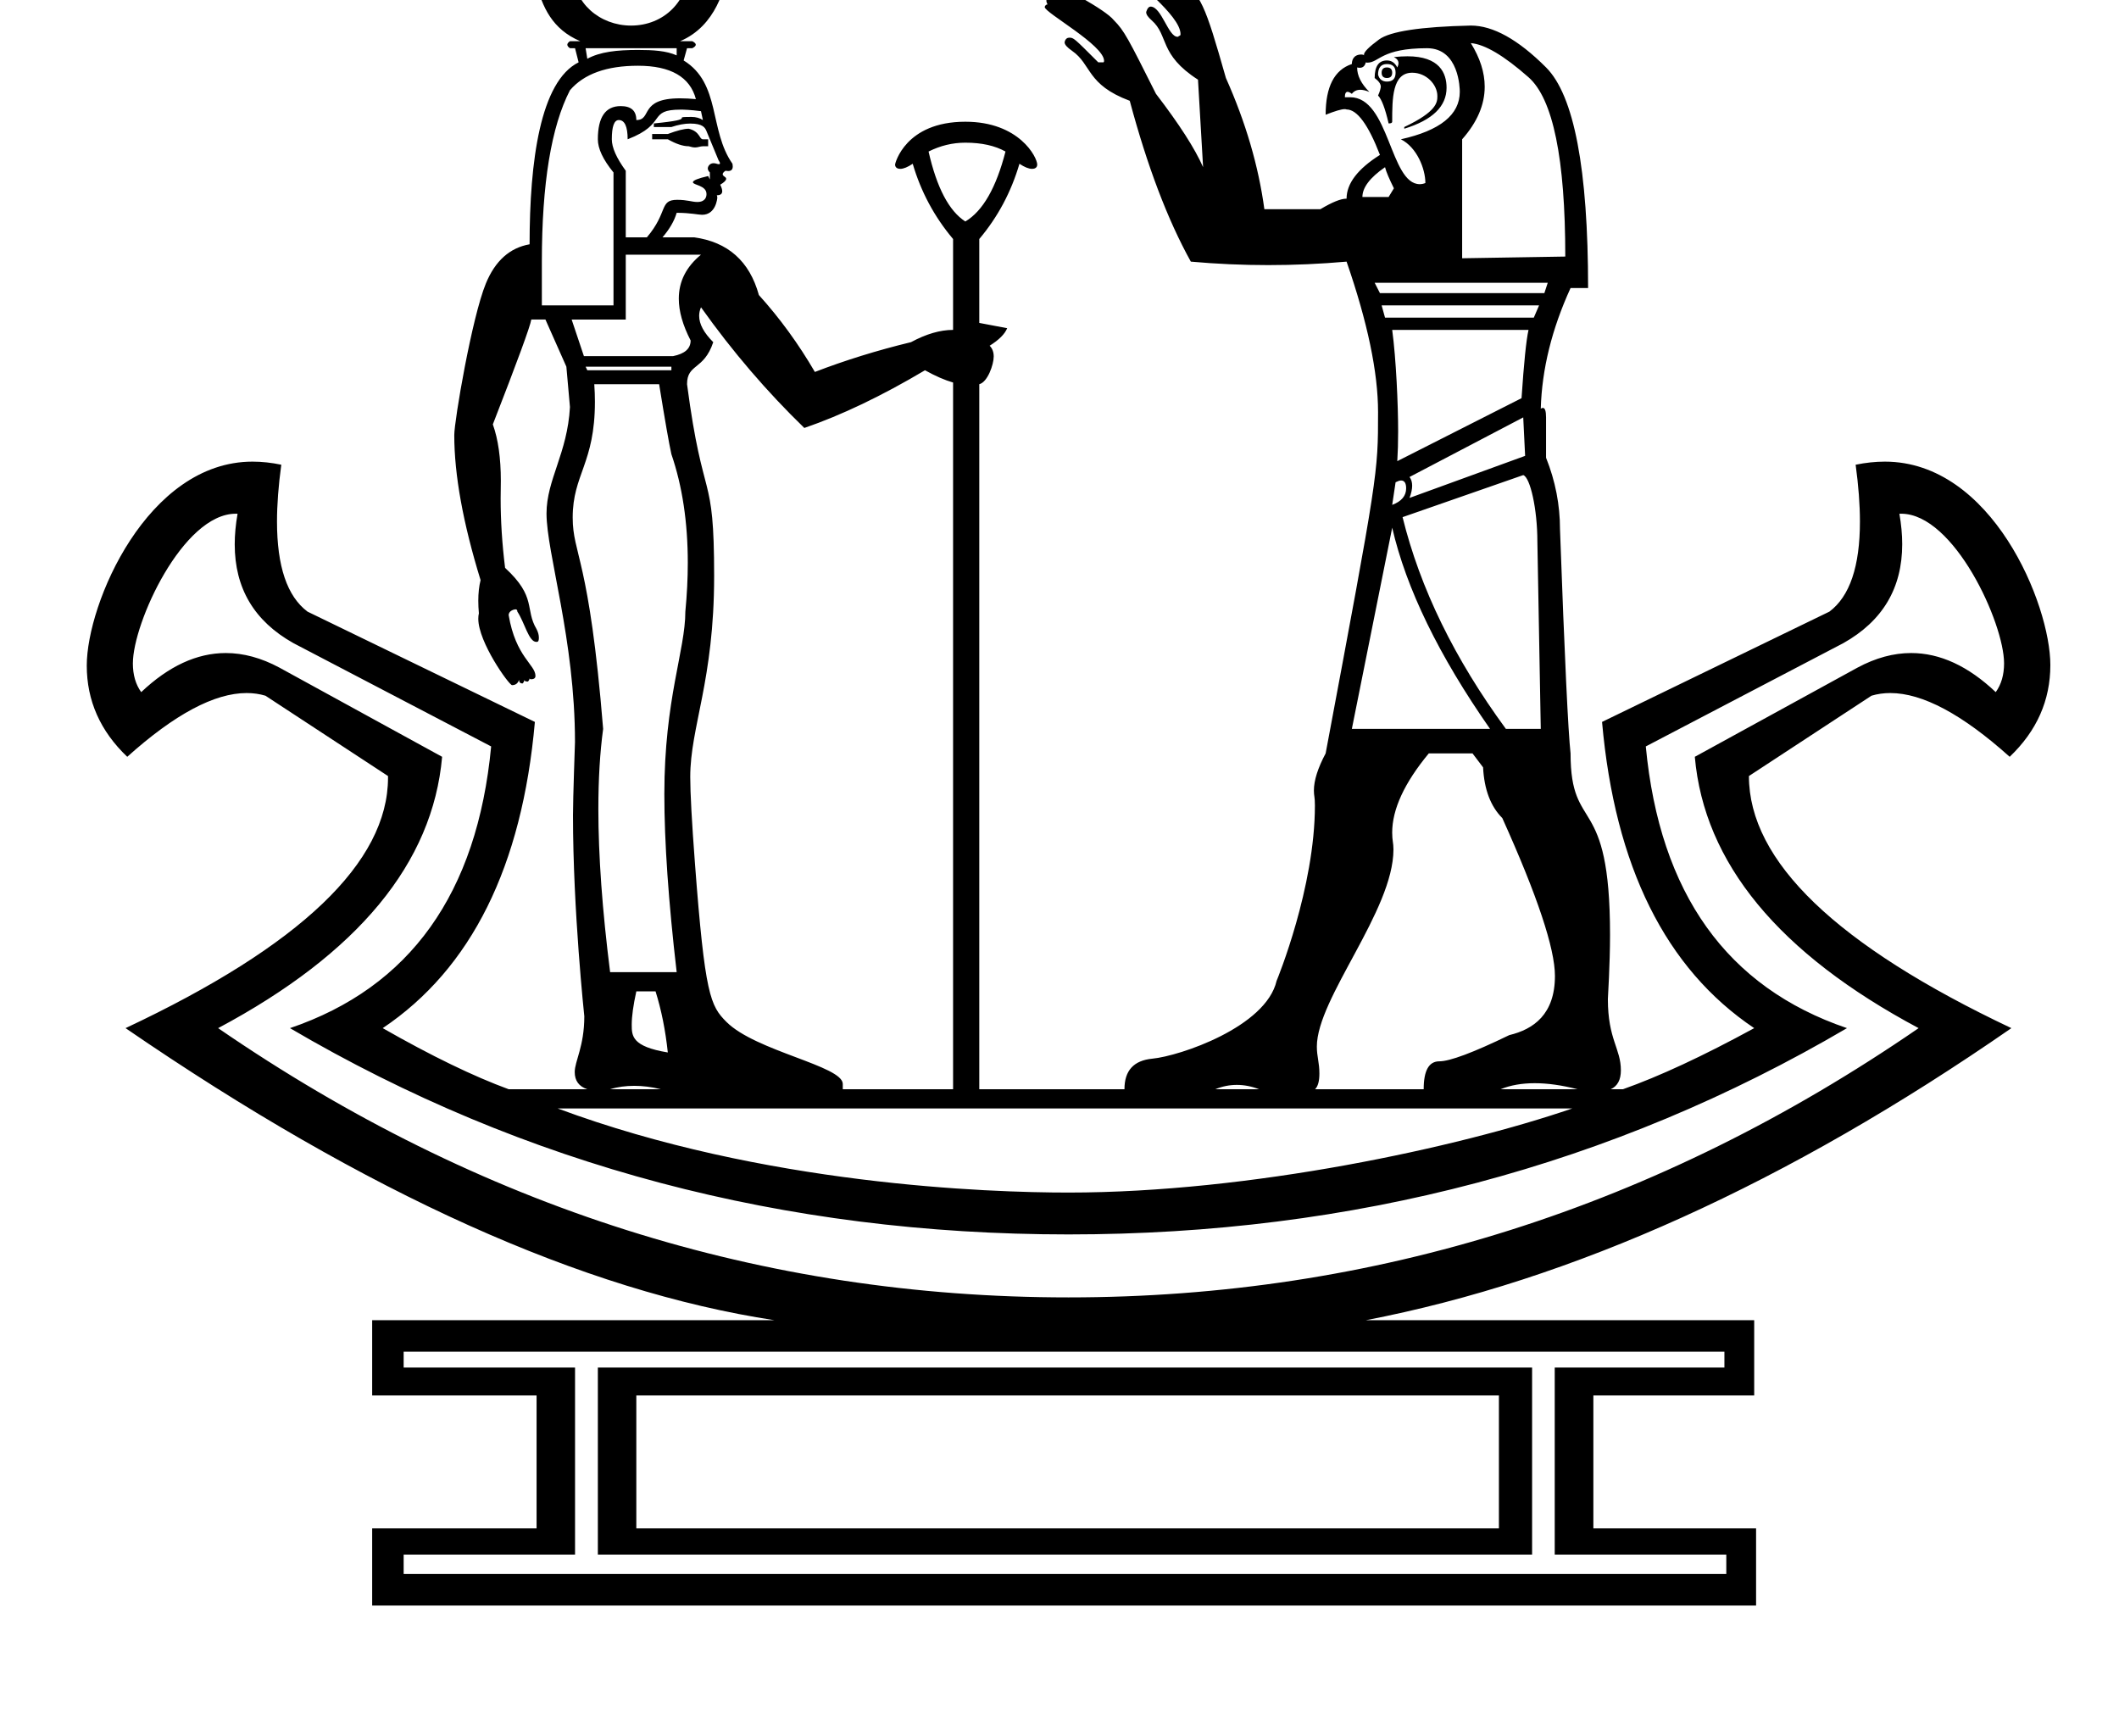 <?xml version="1.0" standalone="no"?>
<!DOCTYPE svg PUBLIC "-//W3C//DTD SVG 1.1//EN" "http://www.w3.org/Graphics/SVG/1.1/DTD/svg11.dtd" >
<svg xmlns="http://www.w3.org/2000/svg" xmlns:xlink="http://www.w3.org/1999/xlink" version="1.1" viewBox="-10 0 1221 1000">
   <path fill="currentColor"
d="M894.981 434.098c0 47.046 22.749 21.493 22.749 104.622c0 16.608 -1.246 36.56 -1.246 36.929c0 23.294 7.492 28.47 7.492 41.045c0 5.492 -1.962 9.122 -5.854 10.896h7.062c20.859 -7.388 46.065 -19.067 75.615 -35.2
c-51.062 -34.277 -80.287 -93.106 -87.675 -176.436l131.022 -63.556c11.729 -8.806 17.572 -26.081 17.572 -51.908c0 -9.7 -0.824 -20.606 -2.471 -32.724c5.771 -1.189 11.383 -1.784 16.835 -1.784
c61.75 0 95.361 82.204 95.361 117.182c0 20.378 -7.812 37.999 -23.436 52.889c-27.318 -24.523 -50.26 -36.738 -68.793 -36.738c-3.799 0 -7.413 0.513 -10.842 1.539l-70.617 46.281c0 49.052 50.41 97.561 151.229 145.255
c-129.013 89.358 -253.027 145.417 -371.991 168.286h223.804v43.349h-92.672v76.593h93.758v44.435h-797.434v-44.435h94.735v-76.593h-94.735v-43.349h231.843c-110.218 -16.785 -234.831 -72.845 -373.947 -168.286
c100.824 -47.39 151.236 -95.584 151.236 -144.316c0 -0.312 -0.002 -0.626 -0.006 -0.938l-70.618 -46.281c-3.429 -1.026 -7.042 -1.539 -10.842 -1.539c-18.533 0 -41.475 12.215 -68.793 36.738
c-15.544 -14.813 -23.324 -32.33 -23.324 -52.575c0 -35.699 34.845 -117.495 95.522 -117.495c5.376 0 10.898 0.595 16.564 1.784c-1.646 12.116 -2.471 23.023 -2.471 32.722c0 25.828 5.844 43.103 17.572 51.91l131.022 63.556
c-7.388 83.329 -36.612 142.158 -87.674 176.436c28.247 16.133 52.42 27.812 72.572 35.2h45.305c-4.825 -1.598 -7.244 -4.897 -7.244 -9.899c0 -6.236 5.523 -14.828 5.523 -32.127c0 -0.094 -6.527 -60.807 -6.527 -115.858
c0 -10.018 1.155 -41.763 1.155 -42.185c0 -59.073 -16.406 -108.897 -16.406 -131.65c0 -19.515 12.066 -34.653 13.504 -61.349l-2.064 -23.249l-12.06 -27.161h-8.148c-0.651 4.021 -8.039 24.119 -22.162 60.405
c3.07 8.568 4.605 19.395 4.605 32.437c0 0.103 -0.112 8.628 -0.112 10.205c0 12.843 0.845 26.199 2.568 40.035c18.39 16.899 11.246 23.754 18.143 35.309c0.894 1.75 1.316 3.383 1.316 4.867
c0 2.473 -0.696 2.473 -1.483 2.473c-4.384 0 -6.782 -11.33 -10.914 -17.443c0 -0.893 -0.353 -1.316 -1.072 -1.316c-0.535 0 -3.926 0.656 -3.926 3.381c4.074 24.109 15.44 28.482 15.44 35.007
c0 0.829 -0.412 1.892 -2.524 1.892c-0.566 0 -0.856 -0.194 -0.856 -0.612c0 0.652 -0.326 1.304 -0.978 1.956c-1.358 0 -2.064 -0.326 -2.064 -0.978c0 0.651 -0.326 1.412 -0.978 2.063
c-1.358 0 -2.064 -0.706 -2.064 -2.063c-0.651 2.01 -2.01 3.042 -4.02 3.042c-1.759 0 -19.459 -24.689 -19.459 -38.266c0 -1.17 0.115 -2.216 0.338 -3.128c-0.223 -2.53 -0.338 -4.94 -0.338 -7.23
c0 -4.396 0.423 -8.354 1.315 -11.891c-10.135 -32.913 -15.157 -60.761 -15.157 -83.546c0 -8.247 10.117 -67.674 18.199 -87.348c5.378 -13.092 13.798 -20.588 25.205 -22.598c0 -47.891 6.155 -93.904 28.247 -104.84
l-2.064 -8.148h-2.933c-1.005 -0.679 -1.507 -1.344 -1.507 -2.01c0 -0.665 0.502 -1.33 1.507 -2.01h5.975c-32.542 -13.84 -22.121 -50.755 -41.284 -78.549c-6.029 -8.745 -10.157 -15.481 -12.167 -20.207
c19.446 8.271 32.205 37.575 40.089 64.751c-0.489 -2.607 -0.761 -5.323 -0.761 -8.257c0 -13.512 7.115 -42.371 43.349 -42.371c32.509 0 42.37 25.679 42.37 42.371c0 4.676 -0.425 8.928 -1.249 12.805
c7.056 -27.814 19.73 -60.019 41.556 -69.299c-7.361 17.3 -18.569 21.494 -26.184 56.494c-2.422 11.134 -7.25 33.334 -28.247 42.262h7.062c1.33 0.68 1.996 1.345 1.996 2.01c0 0.666 -0.666 1.331 -1.996 2.01
h-3.042l-1.956 7.062c21.574 13.267 14.509 40.113 28.139 59.536c0.108 0.559 0.162 1.061 0.162 1.506c0 1.795 -0.881 2.677 -2.675 2.677c-0.446 0 -0.948 -0.055 -1.507 -0.163
c-1.079 0.729 -1.61 1.38 -1.61 1.986c0 1.295 1.997 1.442 1.997 2.656c0 0.911 -1.16 2.043 -3.429 3.397c0.766 1.531 1.152 2.778 1.152 3.735c0 1.558 -1.023 2.349 -3.108 2.349
c0.186 0.386 0.278 0.85 0.278 1.395c0 0.132 -0.694 9.85 -8.765 9.85c-2.183 0 -6.789 -1.141 -14.654 -1.141c-1.358 4.726 -4.129 9.397 -8.148 14.124h18.144c19.501 2.661 31.995 13.743 37.373 33.244
c12.113 13.417 22.869 28.192 32.267 44.326c17.491 -6.736 35.906 -12.44 55.407 -17.166c8.746 -4.726 16.84 -7.062 24.227 -7.062v-52.365c-10.756 -12.766 -18.523 -27.215 -23.249 -43.349
c-2.921 1.934 -5.296 2.922 -7.147 2.922c-0.956 0 -3.022 -0.263 -3.022 -2.53c0 -0.474 5.805 -24.618 40.48 -24.618c31.088 0 41.425 20.509 41.425 24.693c0 0.813 -0.331 2.455 -3.009 2.455
c-1.883 0 -4.315 -0.988 -7.235 -2.922c-4.727 16.134 -12.386 30.583 -23.141 43.349v48.346l16.079 3.042c-1.358 3.368 -4.727 6.735 -10.104 10.104c1.547 1.547 2.342 3.626 2.342 6.215
c0 4.652 -3.535 14.778 -8.316 15.948v406.214h83.654c0 -10.756 5.323 -16.568 16.079 -17.601c15.875 -1.523 65.481 -18.261 71.595 -44.869c0.419 -0.945 22.064 -53.664 22.064 -101.027
c0 -5.204 -0.584 -5.34 -0.584 -8.565c0 -5.853 2.256 -12.953 6.768 -21.43c30.203 -161.142 30.203 -161.142 30.203 -196.643c0 -22.869 -6.03 -51.768 -18.144 -86.696c-15.129 1.331 -30.176 1.996 -45.134 1.996
c-14.959 0 -29.829 -0.665 -44.605 -1.996c-13.418 -24.173 -25.097 -55.027 -35.2 -92.672c-24.999 -9.343 -21.835 -20.877 -33.245 -28.79c-2.833 -1.966 -4.283 -3.585 -4.283 -4.857c0 -0.038 0.278 -2.716 2.653 -2.716
c2.531 0 2.531 0 16.731 14.2h3.042c0.208 -0.208 0.311 -0.487 0.311 -0.836c0 -9.097 -34.195 -27.758 -34.195 -30.997c0 -0.57 0.68 -1.521 1.618 -1.521c-0.459 -0.899 -0.688 -1.6 -0.688 -2.108
c0 -0.688 0.421 -1.025 1.262 -1.025c0.377 0 0.838 0.067 1.383 0.201c-0.387 -0.759 -0.58 -1.412 -0.58 -1.957c0 -1.369 1.214 -2.063 3.622 -2.063c-0.326 -1.005 -0.489 -1.766 -0.489 -2.274
c0 -0.51 0.163 -0.768 0.489 -0.768c0.679 -0.325 1.344 -0.488 2.01 -0.488c0.368 0 26.186 13.222 31.234 19.609c5.936 5.936 8.275 10.596 24.227 42.371c13.417 17.491 22.435 31.506 27.16 42.262
l-2.934 -50.41c-22.685 -14.554 -16.755 -25.497 -26.726 -34.223c-2.095 -1.833 -3.134 -3.383 -3.134 -4.613c0 -0.22 0.819 -3.27 2.545 -3.27c6.269 0 10.182 17.389 15.466 17.389
c0.51 0 0.768 -0.163 0.768 -0.488c0.679 0 1.018 -0.34 1.018 -1.012c0 -11.229 -28.625 -31.457 -28.625 -35.484c0 -1.059 0.738 -2.134 1.927 -2.134c0.432 0 0.917 0.131 1.453 0.388
c-0.459 -0.899 -0.688 -1.612 -0.688 -2.138c0 -0.728 0.44 -1.094 1.321 -1.094c0.365 0 0.807 0.063 1.323 0.189c-0.33 -0.647 -0.494 -1.198 -0.494 -1.652c0 -1.05 0.874 -1.579 2.571 -1.579
c0.586 0 1.271 0.063 2.051 0.189c-0.223 -0.688 -0.338 -1.262 -0.338 -1.719c0 -0.877 0.423 -1.323 1.315 -1.323c3.762 0 4.319 4.52 17.166 14.124c12.843 9.599 14.962 14.61 27.16 57.472
c11.407 25.53 18.795 50.735 22.163 75.614h32.267c6.736 -4.02 11.733 -6.084 15.102 -6.084c0 -8.745 6.464 -17.165 19.23 -25.205c-6.735 -17.491 -13.2 -26.183 -19.23 -26.183
c-0.264 -0.126 -0.625 -0.189 -1.087 -0.189c-1.915 0 -5.544 1.087 -10.973 3.231c0 -16.133 4.998 -25.856 15.102 -29.225c0 -1.604 0.521 -5.486 5.562 -5.486c0.672 0 1.174 0.163 1.5 0.489
c-0.061 -0.127 -0.092 -0.269 -0.092 -0.426c0 -1.517 2.864 -4.417 8.675 -8.7c6.41 -4.727 24.01 -7.388 52.909 -8.04c12.765 0 27.215 7.985 43.348 24.119c16.134 16.133 24.227 58.558 24.227 127.111h-10.104
c-10.756 23.52 -16.514 46.661 -17.166 69.531c0.455 -0.308 0.859 -0.462 1.214 -0.462c1.21 0 1.828 1.803 1.828 5.459v23.249c5.378 13.418 8.04 27.161 8.04 41.284c2.661 73.932 4.726 116.954 6.084 129.067z
M320.372 -18.506c-0.058 0.829 -0.086 1.646 -0.086 2.45c0 17.602 15.249 30.794 33.331 30.794c19.004 0 33.244 -14.237 33.244 -33.244c0 -17.511 -11.592 -33.353 -33.244 -33.353c-32.127 0 -33.245 29.276 -33.245 33.353z
M837.51 24.842c5.329 8.58 7.998 16.949 7.998 25.122c0 10.404 -4.325 20.49 -12.996 30.286v68.553l59.428 -0.978c0 -56.44 -7.062 -90.879 -21.186 -103.318c-14.124 -12.44 -25.205 -19.013 -33.244 -19.665zM327.434 27.775
l0.979 6.084c7.388 -4.02 17.11 -5.084 29.225 -5.084c8.745 0 16.242 0.467 22.271 3.129v-4.129h-52.475zM777.901 36.097c-0.364 0 -0.667 -0.058 -0.906 -0.173c-0.518 2.117 -1.689 3.135 -3.485 3.135
c-0.463 0 -0.967 -0.067 -1.512 -0.201c0 4.726 2.336 9.397 7.062 14.123c-1.979 -0.842 -3.721 -1.255 -5.224 -1.255c-2.085 0 -3.712 0.795 -4.88 2.342c-1.014 -0.766 -1.839 -1.153 -2.472 -1.153
c-1.027 0 -1.548 1.023 -1.548 3.108h3.042c22.662 0 22.871 50.093 40.12 50.093c1.056 0 2.13 -0.218 3.228 -0.66c0 -8.207 -4.9 -20.594 -14.123 -25.205c22.605 -5.029 33.952 -14.144 33.952 -27.388
c0 -1.645 -0.325 -25.087 -18.851 -25.087c-26.553 0 -27.566 8.321 -34.403 8.321zM823.532 50.542c0 10.787 -8.139 18.633 -24.374 23.624v-0.978c18.936 -8.927 19.074 -14.371 19.074 -17.836
c0 -6.637 -6.352 -13.453 -14.511 -13.453c-11.517 0 -11.517 14.915 -11.517 28.247c0 0.651 -0.706 0.978 -2.063 0.978c-2.01 -8.746 -4.074 -14.069 -6.084 -16.079c1.119 -2.333 1.575 -4.512 1.575 -5.13
c0 -1.529 -1.164 -3.187 -3.531 -4.974c0 -6.736 2.336 -10.104 7.062 -10.104c2.662 0 4.618 1.358 5.976 4.021c0.459 -0.899 0.688 -1.718 0.688 -2.46c0 -1.455 -0.882 -2.616 -2.644 -3.516
c2.801 -0.29 5.411 -0.446 7.819 -0.446c18.508 0 22.529 9.688 22.529 18.106zM789.163 36.901c-3.367 0 -5.105 2.064 -5.105 6.084c0.651 2.662 2.444 4.02 5.105 4.02c3.368 0 4.998 -1.738 4.998 -5.105
c0 -3.368 -1.63 -4.998 -4.998 -4.998zM381.869 56.648c2.734 0 5.775 0.154 9.12 0.462c-3.367 -12.766 -14.558 -19.23 -33.352 -19.23c-18.144 0 -31.181 4.727 -39.22 14.124
c-10.756 20.859 -16.189 53.724 -16.189 98.756v25.205h41.284v-76.593c-6.029 -7.388 -9.017 -13.743 -9.017 -19.121c0 -12.766 4.399 -19.121 13.146 -19.121c6.029 0 9.018 2.661 9.018 8.039c9.302 0 1.314 -12.521 25.21 -12.521
zM789.163 38.857c2.011 0 3.042 1.032 3.042 3.042s-1.031 3.042 -3.042 3.042c-2.01 0 -3.042 -1.032 -3.042 -3.042s1.032 -3.042 3.042 -3.042zM362.742 136.744c12.343 -14.51 7.016 -21.613 17.474 -21.613
c5.854 0 8.536 1.25 11.557 1.25c4.694 0 5.32 -2.982 5.32 -4.573c0 -5.12 -7.826 -5.106 -7.826 -6.817c0 -1.036 2.935 -2.211 8.785 -3.556l0.978 1.956v-4.02c-0.787 -0.787 -1.19 -1.555 -1.19 -2.326
c0 -1.056 1.032 -3.01 3.316 -3.01c1.353 0 2.218 0.573 3.055 0.573c0.425 0 0.638 -0.17 0.638 -0.508c0 -0.383 -0.273 -0.981 -0.821 -1.792l-7.062 -17.057
c-0.773 -1.632 -1.924 -4.061 -9.296 -4.061c-3.185 0 -6.783 0.666 -10.803 1.997h-10.104v-2.064c27.26 -2.638 8.316 -3.752 21.609 -3.752c2.62 0 4.836 0.604 6.638 1.796l-1.087 -5.105
c-6.195 -0.82 -10.207 -0.896 -11.622 -0.896c-19.548 0 -7.375 8.125 -30.64 17.084c0 -7.388 -1.738 -11.082 -5.106 -11.082c-2.661 0 -4.02 3.694 -4.02 11.082c0 4.726 2.662 10.755 8.04 18.143v38.352h12.167z
M395.01 80.25h3.042v4.02h-3.042c-1.385 0 -2.878 0.692 -4.409 0.692c-1.094 0 -2.352 -0.242 -3.739 -0.692c-3.368 0 -7.333 -1.358 -12.06 -4.02h-9.018v-3.042h9.018
c5.378 -2.01 9.397 -3.042 12.06 -3.042c6.573 1.608 6.021 6.084 8.148 6.084zM546.239 82.205c-7.388 0 -14.449 1.738 -21.186 5.106c4.727 20.859 11.788 34.276 21.186 40.307
c10.104 -6.03 17.763 -19.447 23.141 -40.307c-6.029 -3.368 -13.743 -5.106 -23.141 -5.106zM788.077 96.329c-8.746 6.029 -13.037 11.787 -13.037 17.165h15.102l3.042 -4.997c-2.662 -5.378 -4.455 -9.507 -5.106 -12.168z
M350.575 146.739v37.372h-31.181l7.062 21.077h51.388c6.736 -1.358 10.104 -4.291 10.104 -9.018c-4.542 -8.81 -6.817 -16.834 -6.817 -24.077c0 -9.909 4.258 -18.356 12.793 -25.355h-43.348zM782.102 162.927l3.042 5.975h94.736
l1.955 -5.975h-99.733zM786.121 175.964l1.956 7.062h85.719l3.042 -7.062h-90.717zM401.495 332.052c0 60.084 -13.765 86.786 -13.765 115.593c0 9.205 0.896 25.83 2.716 49.9c5.724 75.73 8.862 81.98 18.144 91.259
c16.907 16.907 67.032 25.331 67.032 35.744v3.042h63.556v-407.191c-4.726 -1.358 -10.158 -3.694 -16.188 -7.062c-24.879 14.775 -48.02 25.856 -69.531 33.244c-21.511 -20.859 -41.393 -44 -59.536 -69.531
c-0.708 1.604 -1.062 3.253 -1.062 4.95c0 4.684 2.7 9.726 8.123 15.148c-5.441 16.326 -15.101 12.257 -15.101 24.227c9.37 71.048 15.611 48.176 15.611 110.676zM795.628 248.673c0 6.301 -0.163 11.977 -0.489 17.029
l71.596 -36.286c1.357 -20.153 2.661 -33.299 4.02 -39.329h-78.549c2.262 16.825 3.423 43.144 3.423 58.586zM327.434 211.272l0.979 2.064h48.454v-2.064h-49.433zM319.996 298.208c0 21.386 9.537 22.855 17.542 121.766
c-1.839 13.59 -2.757 28.973 -2.757 46.138c0 26.953 2.263 58.303 6.776 94.012h38.351c-4.727 -40.682 -7.105 -74.888 -7.105 -102.584c0 -54.736 12.102 -82.836 12.102 -105.141c0.939 -9.743 1.41 -19.124 1.41 -28.139
c0 -23.303 -3.143 -44.169 -9.449 -62.577c-1.358 -6.03 -3.694 -19.447 -7.062 -40.307h-37.373c0.246 3.413 0.369 6.762 0.369 10.046c0 35.714 -12.805 41.845 -12.805 66.786zM867.712 240.497l-65.512 34.331
c1.005 1.331 1.507 3.002 1.507 5.012s-0.502 4.359 -1.507 7.048l66.598 -24.227zM867.712 273.741l-69.531 24.227c10.104 41.013 29.985 81.699 59.536 122.005h20.099l-1.955 -107.881
c0 -18.859 -4.145 -37.052 -8.148 -38.352zM794.161 277.87l-1.956 13.037c5.378 -2.01 8.04 -5.215 8.04 -9.561c0 -2.971 -0.993 -4.497 -2.896 -4.497c-1.001 0 -1.818 0.372 -3.188 1.021zM66.561 382.193
c0 6.63 1.6 12.159 4.803 16.596c15.854 -15.011 32.106 -22.523 48.743 -22.523c10.155 0 20.453 2.798 30.892 8.398l93.758 51.388c-5.377 61.166 -48.399 113.314 -129.066 156.337c150.523 103.481 313.922 155.141 489.977 155.141
s339.344 -51.659 489.867 -155.141c-80.666 -43.023 -123.58 -95.171 -128.958 -156.337l93.759 -51.388c10.438 -5.601 20.736 -8.398 30.891 -8.398c16.638 0 32.89 7.512 48.744 22.523c3.202 -4.437 4.803 -9.965 4.803 -16.595
c0 -23.274 -28.812 -86.202 -59.279 -86.202c-0.347 0 -0.693 0.007 -1.04 0.021c1.083 6.156 1.624 12.006 1.624 17.551c0 25.324 -11.296 44.276 -33.891 56.977l-113.857 59.536c8.04 84.686 46.717 138.79 115.922 162.312
c-135.097 79.309 -284.589 118.854 -448.584 118.854c-163.996 0 -313.487 -39.546 -448.584 -118.854c69.205 -23.521 107.882 -77.625 115.921 -162.312l-113.966 -59.536c-22.567 -12.687 -33.792 -31.609 -33.792 -56.89
c0 -5.57 0.545 -11.45 1.634 -17.639c-0.347 -0.015 -0.693 -0.021 -1.04 -0.021c-30.466 0 -59.278 62.928 -59.278 86.201zM792.205 304.053l-23.249 115.921h79.635c-29.551 -42.315 -48.346 -80.992 -56.386 -115.921z
M792.927 489.429c0 35.387 -44.138 85.709 -44.138 113.592c0 5.833 1.464 9.046 1.464 15.58c0 4.347 -0.836 7.343 -2.482 8.989h62.578c0 -10.756 2.987 -16.079 9.018 -16.079c6.029 0 19.447 -4.998 40.306 -15.102
c13.99 -3.35 26.305 -11.98 26.305 -34.102c0 -15.744 -10.093 -46.09 -30.324 -90.945c-6.735 -6.736 -10.43 -16.46 -11.081 -29.226l-6.084 -8.039h-25.205c-14.083 17.023 -21.088 32.225 -21.088 45.641
c0 4.768 0.732 5.739 0.732 9.69zM374.802 606.404c-1.357 -12.766 -3.693 -24.444 -7.062 -35.2h-11.081c-1.763 8.021 -2.645 14.399 -2.645 19.165c0 6.512 0.09 12.602 20.787 16.035zM874.339 624.113
c-7.388 0 -13.96 1.141 -19.664 3.477h44.326c-9.072 -2.336 -17.274 -3.477 -24.662 -3.477zM702.685 625.091c-4.183 0 -8.366 0.814 -12.386 2.499h25.205c-4.346 -1.685 -8.637 -2.499 -12.819 -2.499zM355.464 625.634
c-4.889 0 -9.561 0.598 -13.906 1.956h29.225c-5.378 -1.358 -10.43 -1.956 -15.318 -1.956zM422.713 626.611c4.346 0 8.854 0.326 13.581 0.979h-26.184c4.021 -0.652 8.257 -0.979 12.602 -0.979zM895.959 638.671
h-584.604c118.694 44.135 248.453 48.454 294.312 48.454c104.611 0 224.233 -25.825 290.292 -48.454zM222.594 778.819v9.126h98.756v107.773h-98.756v11.19h762.126v-11.19h-98.864v-107.773h97.777v-9.126h-761.039zM334.496 787.945h538.322v107.773
h-538.322v-107.773zM356.659 804.024v76.593h497.038v-76.593h-497.038z" />
</svg>
